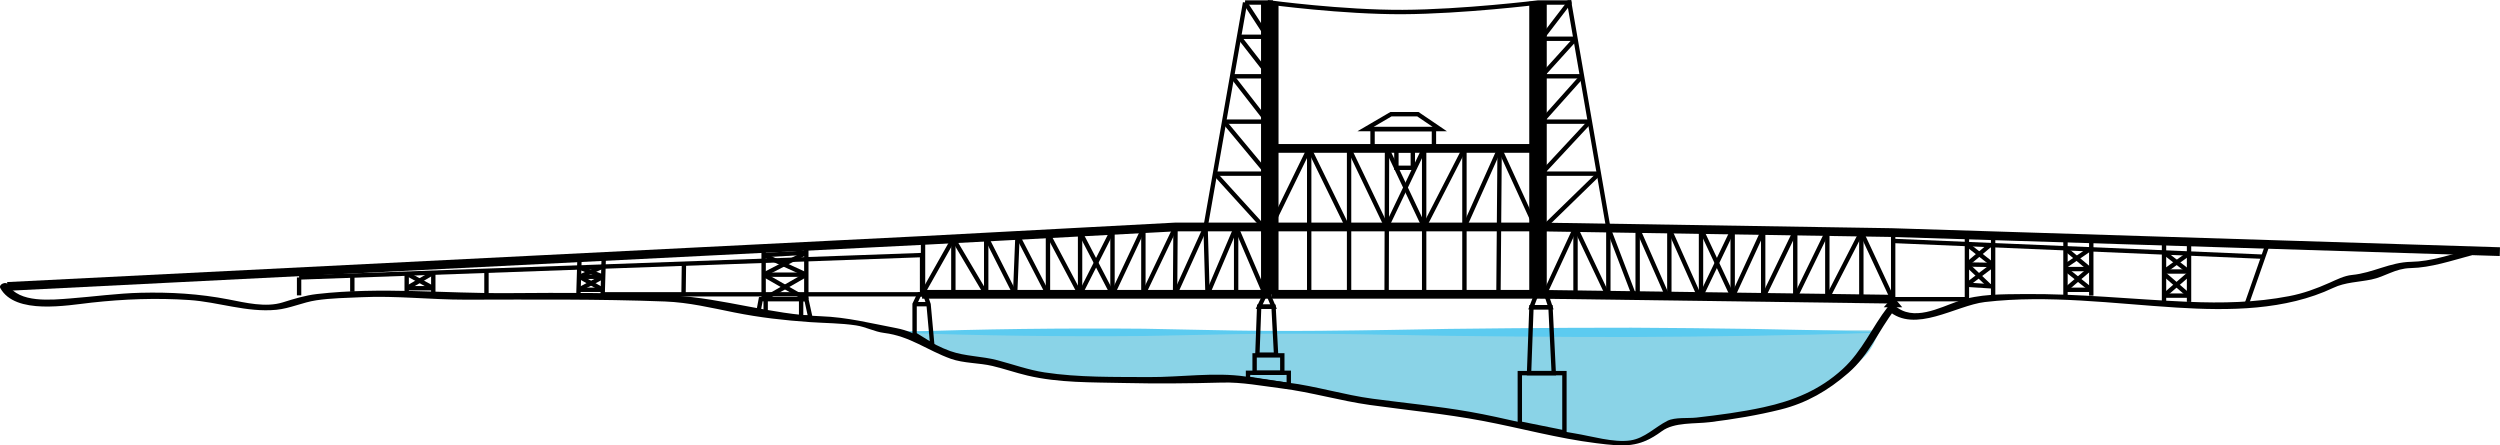 <?xml version="1.0" encoding="UTF-8" standalone="no"?>
<svg
   xmlns:dc="http://purl.org/dc/elements/1.1/"
   xmlns:cc="http://creativecommons.org/ns#"
   xmlns:rdf="http://www.w3.org/1999/02/22-rdf-syntax-ns#"
   xmlns:svg="http://www.w3.org/2000/svg"
   xmlns="http://www.w3.org/2000/svg"
   height="101.848"
   width="571.691"
   id="svg2"
   viewbox="0 0 612 792"
   version="1.1">
  <defs
     id="defs338" />
  <g
     transform="translate(-19.686,-345.604)"
     id="g4">
    <g
       id="g6">
      <path
         style="fill:#8ad3e7"
         id="path8"
         d="m 225.175,421.348 c 1.951,0.34 4.254,0.873 5.666,1.643 3.593,1.54 5.462,4.178 10.802,4.541 7.21,0.488 13.345,3.849 20.787,4.362 14.114,0.77 27.608,0.866 41.466,0.353 0.961,0 2.756,0.674 3.731,0.674 l 8.181,1.025 c 15.653,4.363 32.076,4.363 47.73,7.956 6.93,1.796 13.602,3.079 20.529,4.106 3.08,0.256 6.158,1.282 9.238,1.025 4.105,-0.256 5.389,-3.079 8.982,-4.619 0,0 19.76,-1.539 29.512,-5.132 5.645,-2.054 10.008,-5.902 14.371,-10.265 1.492,-1.494 2.391,-3.701 3.389,-5.877" />
    </g>
    <g
       id="g10">
      <path
         style="fill:#5ccbf0"
         id="path12"
         d="m 225.631,421.506 c 18.57,-0.67 37.141,-0.896 55.711,-0.732 9.285,0.145 18.57,0.436 27.855,0.509 9.285,0.059 18.57,-0.052 27.855,-0.224 9.285,-0.191 18.57,-0.334 27.855,-0.393 9.286,-0.069 18.571,-0.153 27.856,-0.126 18.57,0.101 37.141,0.332 55.711,0.966 l 0,0.201 c -18.57,0.634 -37.141,0.865 -55.711,0.966 -9.285,0.027 -18.57,-0.057 -27.856,-0.126 -9.285,-0.059 -18.57,-0.201 -27.855,-0.393 -9.285,-0.172 -18.57,-0.282 -27.855,-0.224 -9.285,0.073 -18.57,0.364 -27.855,0.509 -18.57,0.164 -37.141,-0.062 -55.711,-0.732 l 0,-0.201 z" />
    </g>
    <polyline
       style="fill:none;stroke:#000000;stroke-width:2"
       id="polyline14"
       points="21.361,411.106 230.763,400.586 288.502,397.506 310.314,397.506 
		371.646,397.506 452.227,398.789 591.346,403.148 	" />
    <line
       style="fill:none;stroke:#000000;stroke-width:4"
       id="line16"
       y2="412.903"
       x2="371.391"
       y1="346"
       x1="371.391" />
    <line
       style="fill:none;stroke:#000000;stroke-width:4"
       id="line18"
       y2="412.904"
       x2="310.055"
       y1="346.182"
       x1="310.055" />
    <path
       style="fill:none;stroke:#000000"
       id="path20"
       d="m 88.083,409.054 c 0.77,0 142.456,-5.123 142.456,-5.123 l 0.003,8.973 -73,0" />
    <line
       style="fill:none;stroke:#000000"
       id="line22"
       y2="412.903"
       x2="230.763"
       y1="400.586"
       x1="230.763" />
    <line
       style="fill:none;stroke:#000000"
       id="line24"
       y2="414.02"
       x2="194.31"
       y1="402.417"
       x1="194.31" />
    <line
       style="fill:none;stroke:#000000"
       id="line26"
       y2="414.02"
       x2="204.071"
       y1="401.926"
       x1="204.071" />
    <line
       style="fill:none;stroke:#000000"
       id="line28"
       y2="403.379"
       x2="204.071"
       y1="403.931"
       x1="194.31" />
    <line
       style="fill:none;stroke:#000000"
       id="line30"
       y2="408.417"
       x2="204.071"
       y1="408.417"
       x1="194.31" />
    <line
       style="fill:none;stroke:#000000"
       id="line32"
       y2="408.417"
       x2="204.071"
       y1="403.931"
       x1="194.31" />
    <line
       style="fill:none;stroke:#000000"
       id="line34"
       y2="408.417"
       x2="194.31"
       y1="403.379"
       x1="204.071" />
    <line
       style="fill:none;stroke:#000000"
       id="line36"
       y2="412.32"
       x2="100.253"
       y1="408.626"
       x1="100.253" />
    <line
       style="fill:none;stroke:#000000"
       id="line38"
       y2="412.32"
       x2="112.684"
       y1="408.182"
       x1="112.686" />
    <line
       style="fill:none;stroke:#000000"
       id="line40"
       y2="412.903"
       x2="118.769"
       y1="407.963"
       x1="118.769" />
    <line
       style="fill:none;stroke:#000000"
       id="line42"
       y2="411.516"
       x2="118.769"
       y1="408.182"
       x1="112.686" />
    <line
       style="fill:none;stroke:#000000"
       id="line44"
       y2="411.516"
       x2="118.769"
       y1="411.516"
       x1="112.684" />
    <line
       style="fill:none;stroke:#000000"
       id="line46"
       y2="407.963"
       x2="118.769"
       y1="411.516"
       x1="112.684" />
    <line
       style="fill:none;stroke:#000000"
       id="line48"
       y2="412.903"
       x2="130.928"
       y1="407.525"
       x1="130.928" />
    <line
       style="fill:none;stroke:#000000"
       id="line50"
       y2="413.482"
       x2="151.94"
       y1="404.532"
       x1="152.212" />
    <line
       style="fill:none;stroke:#000000"
       id="line52"
       y2="413.482"
       x2="157.484"
       y1="404.307"
       x1="157.752" />
    <line
       style="fill:none;stroke:#000000"
       id="line54"
       y2="411.871"
       x2="157.542"
       y1="411.871"
       x1="151.99" />
    <line
       style="fill:none;stroke:#000000"
       id="line56"
       y2="408.895"
       x2="157.619"
       y1="408.895"
       x1="152.212" />
    <line
       style="fill:none;stroke:#000000"
       id="line58"
       y2="408.895"
       x2="157.619"
       y1="406.762"
       x1="152.145" />
    <line
       style="fill:none;stroke:#000000"
       id="line60"
       y2="406.568"
       x2="157.484"
       y1="408.895"
       x1="152.212" />
    <line
       style="fill:none;stroke:#000000"
       id="line62"
       y2="411.871"
       x2="157.542"
       y1="408.895"
       x1="152.212" />
    <line
       style="fill:none;stroke:#000000"
       id="line64"
       y2="408.895"
       x2="157.619"
       y1="411.871"
       x1="151.99" />
    <line
       style="fill:none;stroke:#000000"
       id="line66"
       y2="412.903"
       x2="175.995"
       y1="405.897"
       x1="176.089" />
    <line
       style="fill:none;stroke:#000000"
       id="line68"
       y2="414.02"
       x2="194.31"
       y1="414.02"
       x1="204.071" />
    <line
       style="fill:none;stroke:#000000"
       id="line70"
       y2="414.02"
       x2="204.071"
       y1="408.417"
       x1="194.31" />
    <line
       style="fill:none;stroke:#000000"
       id="line72"
       y2="414.02"
       x2="194.31"
       y1="408.417"
       x1="204.071" />
    <line
       style="fill:none;stroke:#000000;stroke-width:2"
       id="line74"
       y2="412.904"
       x2="310.438"
       y1="412.903"
       x1="230.542" />
    <line
       style="fill:none;stroke:#000000"
       id="line76"
       y2="412.903"
       x2="237.698"
       y1="400.215"
       x1="237.698" />
    <line
       style="fill:none;stroke:#000000"
       id="line78"
       y2="412.903"
       x2="245.207"
       y1="399.815"
       x1="245.207" />
    <line
       style="fill:none;stroke:#000000"
       id="line80"
       y2="412.904"
       x2="251.823"
       y1="399.434"
       x1="252.364" />
    <line
       style="fill:none;stroke:#000000"
       id="line82"
       y2="412.904"
       x2="259.329"
       y1="399.062"
       x1="259.329" />
    <line
       style="fill:none;stroke:#000000"
       id="line84"
       y2="412.903"
       x2="266.674"
       y1="398.67"
       x1="266.674" />
    <line
       style="fill:none;stroke:#000000"
       id="line86"
       y2="412.904"
       x2="274.088"
       y1="398.275"
       x1="274.088" />
    <line
       style="fill:none;stroke:#000000"
       id="line88"
       y2="412.904"
       x2="281.152"
       y1="397.898"
       x1="281.152" />
    <line
       style="fill:none;stroke:#000000"
       id="line90"
       y2="412.903"
       x2="288.396"
       y1="397.506"
       x1="288.502" />
    <line
       style="fill:none;stroke:#000000"
       id="line92"
       y2="412.903"
       x2="295.819"
       y1="397.506"
       x1="295.372" />
    <line
       style="fill:none;stroke:#000000"
       id="line94"
       y2="412.904"
       x2="302.36"
       y1="397.506"
       x1="302.36" />
    <line
       style="fill:none;stroke:#000000"
       id="line96"
       y2="400.215"
       x2="237.698"
       y1="412.903"
       x1="230.542" />
    <line
       style="fill:none;stroke:#000000"
       id="line98"
       y2="412.903"
       x2="245.207"
       y1="400.215"
       x1="237.698" />
    <line
       style="fill:none;stroke:#000000"
       id="line100"
       y2="412.904"
       x2="251.823"
       y1="399.815"
       x1="245.207" />
    <line
       style="fill:none;stroke:#000000"
       id="line102"
       y2="412.904"
       x2="259.329"
       y1="399.434"
       x1="252.364" />
    <line
       style="fill:none;stroke:#000000"
       id="line104"
       y2="412.903"
       x2="266.674"
       y1="399.062"
       x1="259.329" />
    <line
       style="fill:none;stroke:#000000"
       id="line106"
       y2="412.904"
       x2="274.088"
       y1="398.67"
       x1="266.674" />
    <line
       style="fill:none;stroke:#000000"
       id="line108"
       y2="412.903"
       x2="266.674"
       y1="398.275"
       x1="274.088" />
    <line
       style="fill:none;stroke:#000000"
       id="line110"
       y2="412.904"
       x2="274.088"
       y1="397.898"
       x1="281.152" />
    <line
       style="fill:none;stroke:#000000"
       id="line112"
       y2="412.904"
       x2="281.152"
       y1="397.506"
       x1="288.502" />
    <line
       style="fill:none;stroke:#000000"
       id="line114"
       y2="412.903"
       x2="288.396"
       y1="397.506"
       x1="295.372" />
    <line
       style="fill:none;stroke:#000000"
       id="line116"
       y2="412.903"
       x2="295.819"
       y1="397.506"
       x1="302.36" />
    <line
       style="fill:none;stroke:#000000"
       id="line118"
       y2="412.903"
       x2="308.963"
       y1="397.506"
       x1="302.36" />
    <line
       style="fill:none;stroke:#000000;stroke-width:2"
       id="line120"
       y2="379.542"
       x2="371.391"
       y1="379.542"
       x1="310.055" />
    <line
       style="fill:none;stroke:#000000"
       id="line122"
       y2="412.904"
       x2="319.068"
       y1="379.567"
       x1="319.068" />
    <line
       style="fill:none;stroke:#000000"
       id="line124"
       y2="412.904"
       x2="328.188"
       y1="379.567"
       x1="328.188" />
    <line
       style="fill:none;stroke:#000000"
       id="line126"
       y2="412.903"
       x2="336.773"
       y1="379.567"
       x1="336.863" />
    <line
       style="fill:none;stroke:#000000"
       id="line128"
       y2="412.904"
       x2="345.357"
       y1="379.567"
       x1="345.357" />
    <line
       style="fill:none;stroke:#000000"
       id="line130"
       y2="412.521"
       x2="354.567"
       y1="379.567"
       x1="354.567" />
    <line
       style="fill:none;stroke:#000000"
       id="line132"
       y2="412.903"
       x2="362.348"
       y1="379.542"
       x1="362.615" />
    <line
       style="fill:none;stroke:#000000;stroke-width:2"
       id="line134"
       y2="412.903"
       x2="371.391"
       y1="412.904"
       x1="310.438" />
    <line
       style="fill:none;stroke:#000000"
       id="line136"
       y2="397.506"
       x2="310.314"
       y1="379.567"
       x1="319.068" />
    <line
       style="fill:none;stroke:#000000"
       id="line138"
       y2="397.506"
       x2="327.831"
       y1="379.567"
       x1="319.068" />
    <line
       style="fill:none;stroke:#000000"
       id="line140"
       y2="397.506"
       x2="336.773"
       y1="379.567"
       x1="328.188" />
    <line
       style="fill:none;stroke:#000000"
       id="line142"
       y2="397.506"
       x2="345.357"
       y1="379.567"
       x1="336.863" />
    <line
       style="fill:none;stroke:#000000"
       id="line144"
       y2="397.506"
       x2="336.773"
       y1="379.567"
       x1="345.357" />
    <line
       style="fill:none;stroke:#000000"
       id="line146"
       y2="397.506"
       x2="345.357"
       y1="379.567"
       x1="354.567" />
    <line
       style="fill:none;stroke:#000000"
       id="line148"
       y2="397.506"
       x2="354.567"
       y1="379.542"
       x1="362.615" />
    <line
       style="fill:none;stroke:#000000"
       id="line150"
       y2="397.506"
       x2="370.844"
       y1="379.542"
       x1="362.615" />
    <rect
       style="fill:none;stroke:#000000"
       id="rect152"
       height="4.024"
       width="3.755"
       y="379.95"
       x="339.009" />
    <rect
       style="fill:none;stroke:#000000"
       id="rect154"
       height="4.421"
       width="14.039"
       y="375.121"
       x="333.555" />
    <polygon
       style="fill:none;stroke:#000000"
       id="polygon156"
       points="331.944,375.121 337.756,371.723 343.928,371.723 348.935,375.121 " />
    <line
       style="fill:none;stroke:#000000"
       id="line158"
       y2="346.182"
       x2="310.785"
       y1="346.182"
       x1="304.403" />
    <line
       style="fill:none;stroke:#000000"
       id="line160"
       y2="397.506"
       x2="295.372"
       y1="346.182"
       x1="304.403" />
    <line
       style="fill:none;stroke:#000000"
       id="line162"
       y2="354.017"
       x2="309.5"
       y1="346.182"
       x1="304.403" />
    <line
       style="fill:none;stroke:#000000"
       id="line164"
       y2="354.017"
       x2="303.024"
       y1="354.017"
       x1="309.5" />
    <line
       style="fill:none;stroke:#000000"
       id="line166"
       y2="363.049"
       x2="310.055"
       y1="354.017"
       x1="303.024" />
    <line
       style="fill:none;stroke:#000000"
       id="line168"
       y2="363.049"
       x2="301.435"
       y1="363.049"
       x1="310.055" />
    <line
       style="fill:none;stroke:#000000"
       id="line170"
       y2="373.422"
       x2="309.5"
       y1="363.049"
       x1="301.435" />
    <line
       style="fill:none;stroke:#000000"
       id="line172"
       y2="373.422"
       x2="299.61"
       y1="373.422"
       x1="309.5" />
    <line
       style="fill:none;stroke:#000000"
       id="line174"
       y2="385.315"
       x2="309.5"
       y1="373.422"
       x1="299.61" />
    <line
       style="fill:none;stroke:#000000"
       id="line176"
       y2="385.315"
       x2="297.517"
       y1="385.315"
       x1="309.5" />
    <line
       style="fill:none;stroke:#000000"
       id="line178"
       y2="397.506"
       x2="308.605"
       y1="385.315"
       x1="297.517" />
    <line
       style="fill:none;stroke:#000000;stroke-linecap:square"
       id="line180"
       y2="397.758"
       x2="387.475"
       y1="346.182"
       x1="378.533" />
    <line
       style="fill:none;stroke:#000000;stroke-linecap:square"
       id="line182"
       y2="354.465"
       x2="372.184"
       y1="346.357"
       x1="378.398" />
    <line
       style="fill:none;stroke:#000000"
       id="line184"
       y2="354.465"
       x2="379.968"
       y1="354.465"
       x1="372.184" />
    <line
       style="fill:none;stroke:#000000"
       id="line186"
       y2="363.049"
       x2="372.184"
       y1="354.465"
       x1="379.968" />
    <line
       style="fill:none;stroke:#000000"
       id="line188"
       y2="363.049"
       x2="381.457"
       y1="363.049"
       x1="371.801" />
    <line
       style="fill:none;stroke:#000000"
       id="line190"
       y2="373.422"
       x2="372.184"
       y1="363.049"
       x1="381.457" />
    <line
       style="fill:none;stroke:#000000"
       id="line192"
       y2="373.422"
       x2="383.255"
       y1="373.422"
       x1="371.801" />
    <line
       style="fill:none;stroke:#000000"
       id="line194"
       y2="385.315"
       x2="372.184"
       y1="373.422"
       x1="383.255" />
    <line
       style="fill:none;stroke:#000000"
       id="line196"
       y2="385.315"
       x2="385.316"
       y1="385.315"
       x1="371.801" />
    <line
       style="fill:none;stroke:#000000"
       id="line198"
       y2="397.758"
       x2="372.541"
       y1="385.315"
       x1="385.316" />
    <line
       style="fill:none;stroke:#000000"
       id="line200"
       y2="412.904"
       x2="379.968"
       y1="397.639"
       x1="379.968" />
    <line
       style="fill:none;stroke:#000000"
       id="line202"
       y2="412.904"
       x2="372.899"
       y1="397.639"
       x1="379.968" />
    <line
       style="fill:none;stroke:#000000;stroke-width:2"
       id="line204"
       y2="414.02"
       x2="452.482"
       y1="412.903"
       x1="371.391" />
    <line
       style="fill:none;stroke:#000000"
       id="line206"
       y2="414.02"
       x2="469.473"
       y1="414.02"
       x1="452.482" />
    <line
       style="fill:none;stroke:#000000"
       id="line208"
       y2="414.02"
       x2="452.609"
       y1="398.789"
       x1="452.609" />
    <line
       style="fill:none;stroke:#000000"
       id="line210"
       y2="413.461"
       x2="387.475"
       y1="397.639"
       x1="379.968" />
    <line
       style="fill:none;stroke:#000000"
       id="line212"
       y2="397.758"
       x2="387.475"
       y1="413.461"
       x1="387.475" />
    <line
       style="fill:none;stroke:#000000"
       id="line214"
       y2="413.206"
       x2="393.375"
       y1="397.758"
       x1="387.475" />
    <line
       style="fill:none;stroke:#000000"
       id="line216"
       y2="397.865"
       x2="394.18"
       y1="413.206"
       x1="394.18" />
    <line
       style="fill:none;stroke:#000000"
       id="line218"
       y2="413.311"
       x2="400.977"
       y1="397.865"
       x1="394.18" />
    <line
       style="fill:none;stroke:#000000"
       id="line220"
       y2="397.98"
       x2="401.426"
       y1="413.311"
       x1="401.424" />
    <line
       style="fill:none;stroke:#000000"
       id="line222"
       y2="413.206"
       x2="408.219"
       y1="397.98"
       x1="401.426" />
    <line
       style="fill:none;stroke:#000000"
       id="line224"
       y2="397.98"
       x2="408.666"
       y1="413.311"
       x1="408.666" />
    <line
       style="fill:none;stroke:#000000"
       id="line226"
       y2="413.461"
       x2="415.908"
       y1="398.211"
       x1="415.908" />
    <line
       style="fill:none;stroke:#000000"
       id="line228"
       y2="413.613"
       x2="422.883"
       y1="398.321"
       x1="422.883" />
    <line
       style="fill:none;stroke:#000000"
       id="line230"
       y2="413.613"
       x2="430.217"
       y1="398.438"
       x1="430.217" />
    <line
       style="fill:none;stroke:#000000"
       id="line232"
       y2="413.818"
       x2="437.551"
       y1="398.556"
       x1="437.551" />
    <line
       style="fill:none;stroke:#000000"
       id="line234"
       y2="413.818"
       x2="445.33"
       y1="398.68"
       x1="445.33" />
    <line
       style="fill:none;stroke:#000000"
       id="line236"
       y2="413.818"
       x2="437.551"
       y1="398.68"
       x1="445.33" />
    <line
       style="fill:none;stroke:#000000"
       id="line238"
       y2="414.02"
       x2="452.482"
       y1="398.68"
       x1="445.33" />
    <line
       style="fill:none;stroke:#000000"
       id="line240"
       y2="413.613"
       x2="430.217"
       y1="398.556"
       x1="437.551" />
    <line
       style="fill:none;stroke:#000000"
       id="line242"
       y2="413.613"
       x2="422.883"
       y1="398.438"
       x1="430.217" />
    <line
       style="fill:none;stroke:#000000"
       id="line244"
       y2="413.461"
       x2="415.908"
       y1="398.321"
       x1="422.883" />
    <line
       style="fill:none;stroke:#000000"
       id="line246"
       y2="413.461"
       x2="415.908"
       y1="397.98"
       x1="408.666" />
    <line
       style="fill:none;stroke:#000000"
       id="line248"
       y2="413.311"
       x2="408.666"
       y1="398.211"
       x1="415.908" />
    <line
       style="fill:none;stroke:#000000"
       id="line250"
       y2="404.307"
       x2="537.344"
       y1="400.695"
       x1="452.482" />
    <line
       style="fill:none;stroke:#000000"
       id="line252"
       y2="415.002"
       x2="533.498"
       y1="401.482"
       x1="538.24" />
    <line
       style="fill:none;stroke:#000000"
       id="line254"
       y2="414.02"
       x2="469.473"
       y1="399.329"
       x1="469.473" />
    <line
       style="fill:none;stroke:#000000"
       id="line256"
       y2="413.818"
       x2="475.469"
       y1="399.517"
       x1="475.469" />
    <line
       style="fill:none;stroke:#000000"
       id="line258"
       y2="413.311"
       x2="492.012"
       y1="400.035"
       x1="492.012" />
    <line
       style="fill:none;stroke:#000000"
       id="line260"
       y2="413.206"
       x2="497.91"
       y1="400.22"
       x1="497.91" />
    <line
       style="fill:none;stroke:#000000"
       id="line262"
       y2="414.645"
       x2="514.545"
       y1="400.74"
       x1="514.545" />
    <line
       style="fill:none;stroke:#000000"
       id="line264"
       y2="414.645"
       x2="520.268"
       y1="400.92"
       x1="520.268" />
    <line
       style="fill:none;stroke:#000000"
       id="line266"
       y2="407.782"
       x2="520.268"
       y1="403.336"
       x1="514.545" />
    <line
       style="fill:none;stroke:#000000"
       id="line268"
       y2="407.692"
       x2="514.545"
       y1="403.58"
       x1="520.268" />
    <line
       style="fill:none;stroke:#000000"
       id="line270"
       y2="407.692"
       x2="520.268"
       y1="407.692"
       x1="514.545" />
    <line
       style="fill:none;stroke:#000000"
       id="line272"
       y2="413.206"
       x2="514.545"
       y1="413.206"
       x1="520.268" />
    <line
       style="fill:none;stroke:#000000"
       id="line274"
       y2="408.242"
       x2="520.268"
       y1="413.206"
       x1="514.545" />
    <line
       style="fill:none;stroke:#000000"
       id="line276"
       y2="413.206"
       x2="520.268"
       y1="408.242"
       x1="514.545" />
    <line
       style="fill:none;stroke:#000000"
       id="line278"
       y2="407.133"
       x2="497.551"
       y1="402.5"
       x1="492.012" />
    <line
       style="fill:none;stroke:#000000"
       id="line280"
       y2="406.404"
       x2="492.012"
       y1="402.613"
       x1="497.551" />
    <line
       style="fill:none;stroke:#000000"
       id="line282"
       y2="407.133"
       x2="497.551"
       y1="407.133"
       x1="492.012" />
    <line
       style="fill:none;stroke:#000000"
       id="line284"
       y2="411.873"
       x2="497.91"
       y1="407.133"
       x1="492.012" />
    <line
       style="fill:none;stroke:#000000"
       id="line286"
       y2="411.873"
       x2="492.012"
       y1="407.133"
       x1="497.551" />
    <line
       style="fill:none;stroke:#000000"
       id="line288"
       y2="411.873"
       x2="497.91"
       y1="411.873"
       x1="492.012" />
    <line
       style="fill:none;stroke:#000000"
       id="line290"
       y2="406.188"
       x2="475.469"
       y1="401.482"
       x1="469.473" />
    <line
       style="fill:none;stroke:#000000"
       id="line292"
       y2="406.084"
       x2="469.473"
       y1="401.643"
       x1="474.75" />
    <line
       style="fill:none;stroke:#000000"
       id="line294"
       y2="411.106"
       x2="474.75"
       y1="406.084"
       x1="469.473" />
    <line
       style="fill:none;stroke:#000000"
       id="line296"
       y2="410.725"
       x2="469.473"
       y1="406.188"
       x1="475.469" />
    <line
       style="fill:none;stroke:#000000"
       id="line298"
       y2="406.188"
       x2="475.469"
       y1="406.084"
       x1="469.473" />
    <line
       style="fill:none;stroke:#000000"
       id="line300"
       y2="411.106"
       x2="475.469"
       y1="410.725"
       x1="469.473" />
    <line
       style="fill:none;stroke:#000000"
       id="line302"
       y2="413.148"
       x2="88.083"
       y1="409.054"
       x1="88.083" />
    <polygon
       style="fill:none;stroke:#000000"
       id="polygon304"
       points="194.775,416.973 193.109,416.973 193.664,414.02 194.775,413.973 " />
    <polygon
       style="fill:none;stroke:#000000"
       id="polygon306"
       points="202.884,413.986 202.884,418.194 204.994,418.194 204.071,413.986 " />
    <path
       style="fill:none;stroke:#000000"
       id="path308"
       d="m 228.831,422.071 c 0,-0.169 0,-6.91 0,-6.91 l 1.077,-2.258 1.331,0 0.793,2.314 0.85,9.366 -4.051,-2.512 z" />
    <line
       style="fill:none;stroke:#000000"
       id="line310"
       y2="415.161"
       x2="232.031"
       y1="415.161"
       x1="228.831" />
    <polygon
       style="fill:none;stroke:#000000"
       id="polygon312"
       points="310.918,415.74 307.627,415.74 308.994,412.903 309.715,412.903 " />
    <polygon
       style="fill:none;stroke:#000000"
       id="polygon314"
       points="307.217,426.707 311.493,426.707 310.918,415.74 307.627,415.74 " />
    <polygon
       style="fill:none;stroke:#000000"
       id="polygon316"
       points="305.078,430.848 306.585,430.848 314.4,430.848 314.4,433.645 305.078,432.219 " />
    <rect
       style="fill:none;stroke:#000000"
       id="rect318"
       height="3.977"
       width="6.333"
       y="426.871"
       x="306.585" />
    <polygon
       style="fill:none;stroke:#000000"
       id="polygon320"
       points="371.017,412.904 369.893,415.85 374.252,415.85 373.266,412.903 " />
    <polygon
       style="fill:none;stroke:#000000"
       id="polygon322"
       points="377.433,444.501 367.233,442.445 367.233,430.93 377.433,430.93 " />
    <polygon
       style="fill:none;stroke:#000000"
       id="polygon324"
       points="369.893,415.85 369.344,430.93 374.992,430.93 374.252,415.85 " />
    <g
       id="g326">
      <g
         id="g328">
        <path
           id="path330"
           d="m 19.771,411.506 c 3.413,6.144 15.29,3.914 20.822,3.305 7.451,-0.821 14.909,-1.104 22.393,-0.596 6.715,0.455 13.103,2.881 19.895,2.232 3.075,-0.294 6.039,-1.708 9.121,-2.17 3.395,-0.51 6.878,-0.544 10.301,-0.706 7.981,-0.377 15.853,0.57 23.827,0.561 15.229,-0.02 30.435,-0.166 45.657,0.417 5.398,0.207 10.519,1.445 15.804,2.503 5.907,1.182 11.411,1.798 17.338,2.212 3.52,0.245 7.005,0.225 10.504,0.748 2.302,0.345 4.177,1.447 6.447,1.729 5.905,0.732 9.864,3.99 15.233,5.907 2.941,1.05 6.472,0.917 9.522,1.642 2.698,0.642 5.323,1.563 8.023,2.199 7.17,1.69 14.683,1.529 22.016,1.698 7.499,0.173 15,0.105 22.497,-0.099 4.489,-0.121 9.12,0.777 13.586,1.337 6.744,0.846 13.391,2.836 20.163,3.782 8.604,1.203 17.245,2.025 25.789,3.637 8.706,1.642 17.18,4.009 26.003,5.104 6.42,0.798 9.765,1.12 15.006,-2.749 2.836,-2.093 7.577,-1.636 10.964,-2.057 5.448,-0.678 10.887,-1.566 16.216,-2.898 5.931,-1.483 10.849,-4.35 15.449,-8.349 4.896,-4.254 6.808,-9.568 10.683,-14.564 -0.518,0.09 -1.036,0.181 -1.554,0.271 6.069,5.4 15.457,-1.154 22.11,-1.932 14.542,-1.698 29.386,0.374 43.903,1.273 11.896,0.736 24.81,0.676 35.765,-4.515 2.734,-1.296 5.771,-1.304 8.692,-1.902 3.193,-0.654 5.43,-2.539 8.966,-2.616 4.724,-0.104 9.335,-1.687 13.888,-2.901 1.195,-0.319 0.834,-1.666 -0.361,-1.348 -4.319,1.154 -8.898,2.739 -13.36,2.812 -4.861,0.08 -8.762,2.553 -13.553,3.007 -1.757,0.166 -3.561,1.088 -5.133,1.787 -3.051,1.356 -5.948,2.424 -9.241,3.057 -7.639,1.47 -15.354,1.63 -23.103,1.296 -12.597,-0.544 -25.021,-1.906 -37.651,-1.772 -4.867,0.051 -10.14,-0.034 -14.798,1.582 -4.497,1.56 -10.393,4.822 -14.638,1.045 -0.406,-0.361 -1.255,-0.115 -1.554,0.271 -3.721,4.796 -5.783,10.062 -10.349,14.249 -5.251,4.815 -11.259,7.247 -18.106,8.739 -5.047,1.1 -10.192,1.769 -15.32,2.357 -1.862,0.214 -4.925,-0.128 -6.647,0.742 -2.842,1.434 -5.182,3.997 -8.469,4.481 -3.85,0.566 -8.912,-0.992 -12.746,-1.607 -8.096,-1.299 -15.978,-3.539 -24.047,-4.951 -7.333,-1.283 -14.764,-1.988 -22.141,-2.973 -6.538,-0.872 -12.926,-2.875 -19.422,-3.689 -3.227,-0.404 -6.417,-0.909 -9.627,-1.386 -7.034,-1.044 -14.926,0.167 -22.063,0.124 -7.895,-0.048 -16.109,0.12 -23.932,-1.07 -3.657,-0.557 -7.222,-1.845 -10.792,-2.791 -3.56,-0.942 -7.329,-0.858 -10.794,-2.096 -4.411,-1.575 -7.533,-4.335 -12.316,-5.24 -5.857,-1.108 -11.199,-2.5 -17.27,-2.717 -11.403,-0.405 -22.275,-4.094 -33.608,-4.733 -12.548,-0.709 -25.174,-0.645 -37.735,-0.55 -14.653,0.111 -29.241,-1.455 -43.854,0.205 -2.706,0.308 -5.246,1.106 -7.833,1.913 -3.889,1.214 -8.503,0.072 -12.389,-0.681 -6.691,-1.296 -13.284,-1.688 -20.092,-1.52 -5.393,0.134 -10.723,0.882 -16.092,1.295 -4.179,0.321 -11.806,1.152 -14.224,-3.2 -0.43,-0.769 -2.268,-0.041 -1.769,0.859 l 0,0 z" />
      </g>
    </g>
    <polygon
       style="fill:none;stroke:#000000"
       id="polygon332"
       points="452.609,414.179 451.566,415.361 453.602,415.361 " />
    <path
       style="fill:none;stroke:#000000;stroke-linecap:square"
       id="path334"
       d="m 310.055,346.182 c 0,0 16.625,2.239 30.385,2.172 13.76,-0.068 30.951,-2.172 30.951,-2.172 l 7.143,0" />
  </g>
</svg>
